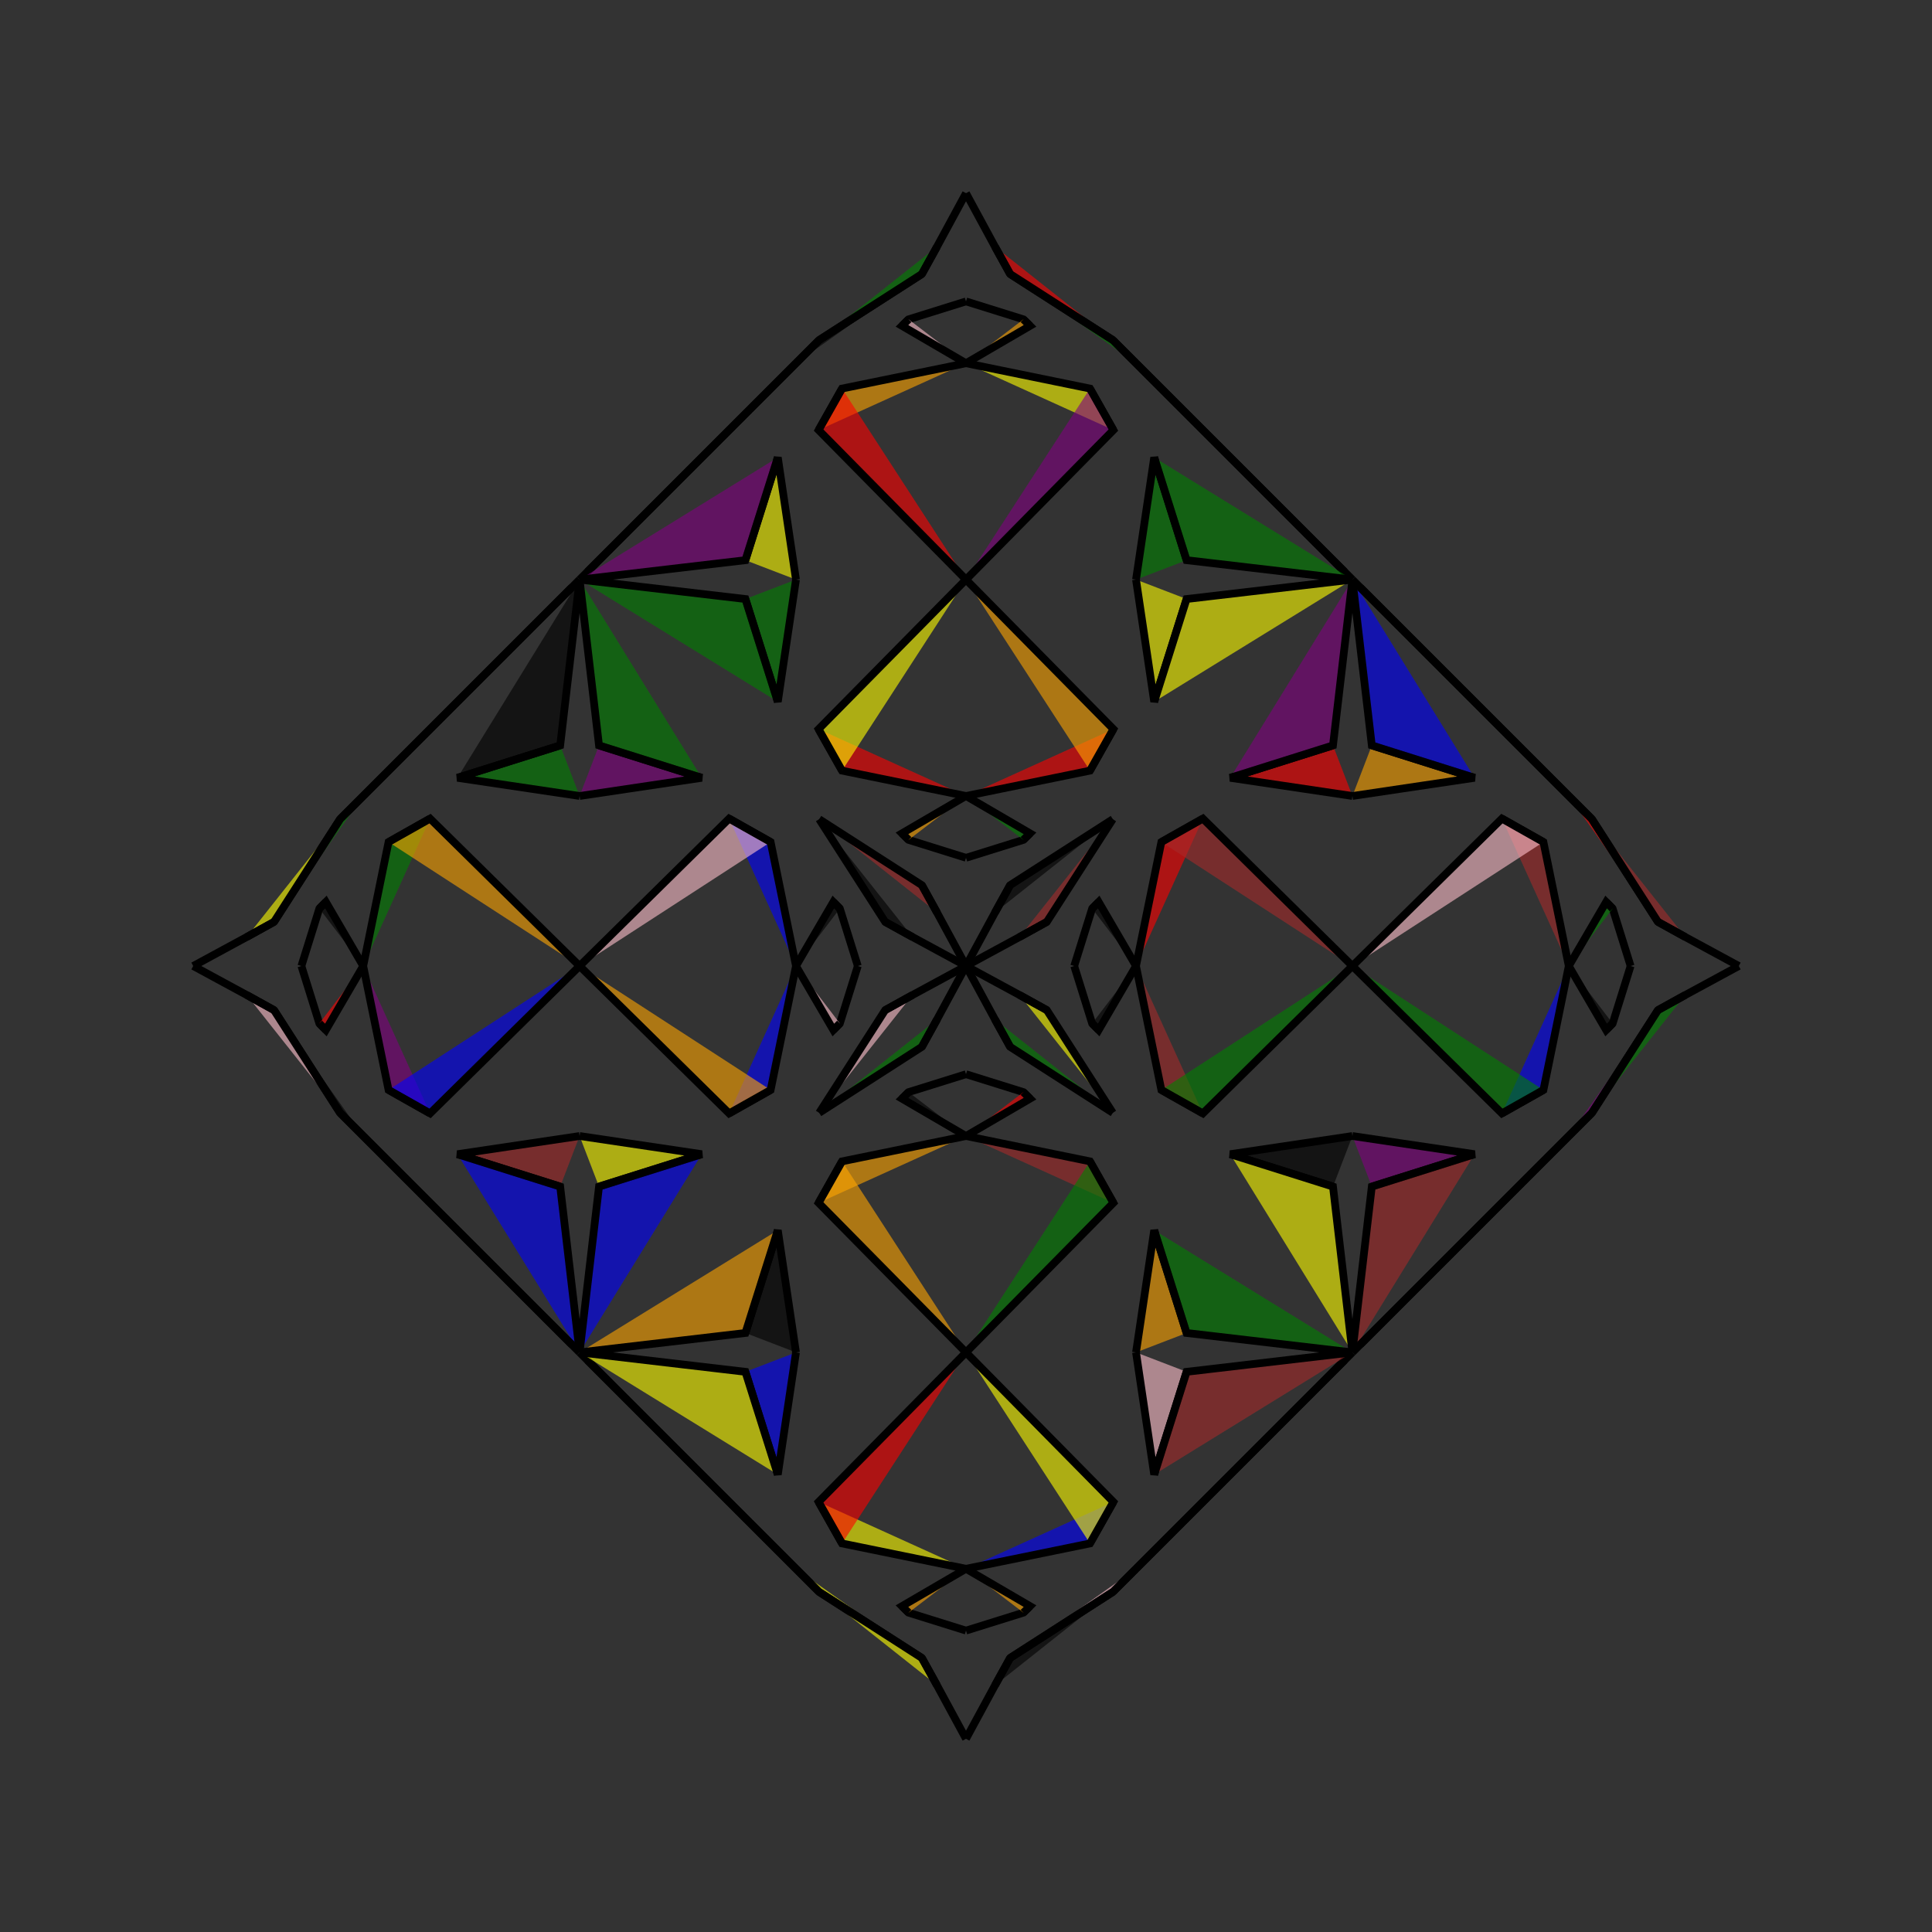 <?xml version="1.0" encoding="UTF-8"?>
<svg xmlns="http://www.w3.org/2000/svg" xmlns:xlink="http://www.w3.org/1999/xlink"
     width="250" height="250" viewBox="-125.0 -125.0 250 250">
<rect x="-125.0" y="-125.0" width="250" height="250" fill="#333333" stroke="none"/>
<defs>
</defs>
<path d="M14.0,-0.0 L16.322,-7.43 L17.165,-8.286" fill="purple" fill-opacity="0.6" stroke="black" stroke-width="1" />
<path d="M14.0,-0.0 L16.322,7.43 L17.165,8.286" fill="brown" fill-opacity="0.6" stroke="black" stroke-width="1" />
<path d="M16.322,-7.43 L17.165,-8.286 L22.0,-0.0" fill="black" fill-opacity="0.6" stroke="black" stroke-width="1" />
<path d="M16.322,7.43 L17.165,8.286 L22.0,-0.0" fill="black" fill-opacity="0.6" stroke="black" stroke-width="1" />
<path d="M25.0,75.0 L22.0,78.0 L19.0,81.0" fill="yellow" fill-opacity="0.6" stroke="black" stroke-width="1" />
<path d="M25.0,-75.0 L22.0,-78.0 L19.0,-81.0" fill="brown" fill-opacity="0.6" stroke="black" stroke-width="1" />
<path d="M22.0,-0.0 L25.28,-16.041 L30.651,-19.072" fill="red" fill-opacity="0.6" stroke="black" stroke-width="1" />
<path d="M22.0,-0.0 L25.28,16.041 L30.651,19.072" fill="brown" fill-opacity="0.6" stroke="black" stroke-width="1" />
<path d="M25.28,-16.041 L30.651,-19.072 L50.0,-0.0" fill="brown" fill-opacity="0.6" stroke="black" stroke-width="1" />
<path d="M25.28,16.041 L30.651,19.072 L50.0,-0.0" fill="green" fill-opacity="0.6" stroke="black" stroke-width="1" />
<path d="M50.0,-22.0 L34.192,-24.352 L47.487,-28.544" fill="red" fill-opacity="0.6" stroke="black" stroke-width="1" />
<path d="M50.0,22.0 L34.192,24.352 L47.487,28.544" fill="black" fill-opacity="0.6" stroke="black" stroke-width="1" />
<path d="M34.192,-24.352 L47.487,-28.544 L50.0,-50.0" fill="purple" fill-opacity="0.6" stroke="black" stroke-width="1" />
<path d="M34.192,24.352 L47.487,28.544 L50.0,50.0" fill="yellow" fill-opacity="0.6" stroke="black" stroke-width="1" />
<path d="M50.0,50.0 L49.0,51.0 L28.0,72.0" fill="pink" fill-opacity="0.6" stroke="black" stroke-width="1" />
<path d="M50.0,-50.0 L49.0,-51.0 L28.0,-72.0" fill="blue" fill-opacity="0.6" stroke="black" stroke-width="1" />
<path d="M49.0,51.0 L28.0,72.0 L25.0,75.0" fill="red" fill-opacity="0.6" stroke="black" stroke-width="1" />
<path d="M49.0,-51.0 L28.0,-72.0 L25.0,-75.0" fill="pink" fill-opacity="0.6" stroke="black" stroke-width="1" />
<path d="M28.0,72.0 L25.0,75.0 L22.0,78.0" fill="green" fill-opacity="0.6" stroke="black" stroke-width="1" />
<path d="M28.0,-72.0 L25.0,-75.0 L22.0,-78.0" fill="yellow" fill-opacity="0.6" stroke="black" stroke-width="1" />
<path d="M22.0,78.0 L19.0,81.0 L5.707,89.542" fill="pink" fill-opacity="0.6" stroke="black" stroke-width="1" />
<path d="M22.0,-78.0 L19.0,-81.0 L5.707,-89.542" fill="green" fill-opacity="0.6" stroke="black" stroke-width="1" />
<path d="M19.0,-19.0 L10.458,-5.707 L6.927,-3.755" fill="brown" fill-opacity="0.6" stroke="black" stroke-width="1" />
<path d="M19.0,19.0 L10.458,5.707 L6.927,3.755" fill="yellow" fill-opacity="0.6" stroke="black" stroke-width="1" />
<path d="M10.458,-5.707 L6.927,-3.755 L0.0,-0.0" fill="black" fill-opacity="0.6" stroke="black" stroke-width="1" />
<path d="M10.458,5.707 L6.927,3.755 L0.0,-0.0" fill="blue" fill-opacity="0.6" stroke="black" stroke-width="1" />
<path d="M-14.0,-0.0 L-16.322,-7.43 L-17.165,-8.286" fill="green" fill-opacity="0.6" stroke="black" stroke-width="1" />
<path d="M-14.0,-0.0 L-16.322,7.43 L-17.165,8.286" fill="blue" fill-opacity="0.6" stroke="black" stroke-width="1" />
<path d="M-16.322,-7.43 L-17.165,-8.286 L-22.0,-0.0" fill="black" fill-opacity="0.6" stroke="black" stroke-width="1" />
<path d="M-16.322,7.43 L-17.165,8.286 L-22.0,-0.0" fill="pink" fill-opacity="0.6" stroke="black" stroke-width="1" />
<path d="M-25.0,75.0 L-22.0,78.0 L-19.0,81.0" fill="pink" fill-opacity="0.6" stroke="black" stroke-width="1" />
<path d="M-25.0,-75.0 L-22.0,-78.0 L-19.0,-81.0" fill="purple" fill-opacity="0.6" stroke="black" stroke-width="1" />
<path d="M-22.0,-0.0 L-25.28,-16.041 L-30.651,-19.072" fill="blue" fill-opacity="0.6" stroke="black" stroke-width="1" />
<path d="M-22.0,-0.0 L-25.28,16.041 L-30.651,19.072" fill="blue" fill-opacity="0.6" stroke="black" stroke-width="1" />
<path d="M-25.28,-16.041 L-30.651,-19.072 L-50.0,-0.0" fill="pink" fill-opacity="0.6" stroke="black" stroke-width="1" />
<path d="M-25.28,16.041 L-30.651,19.072 L-50.0,-0.0" fill="orange" fill-opacity="0.6" stroke="black" stroke-width="1" />
<path d="M-50.0,-22.0 L-34.192,-24.352 L-47.487,-28.544" fill="purple" fill-opacity="0.6" stroke="black" stroke-width="1" />
<path d="M-50.0,22.0 L-34.192,24.352 L-47.487,28.544" fill="yellow" fill-opacity="0.6" stroke="black" stroke-width="1" />
<path d="M-34.192,-24.352 L-47.487,-28.544 L-50.0,-50.0" fill="green" fill-opacity="0.6" stroke="black" stroke-width="1" />
<path d="M-34.192,24.352 L-47.487,28.544 L-50.0,50.0" fill="blue" fill-opacity="0.6" stroke="black" stroke-width="1" />
<path d="M-50.0,50.0 L-49.0,51.0 L-28.0,72.0" fill="blue" fill-opacity="0.6" stroke="black" stroke-width="1" />
<path d="M-50.0,-50.0 L-49.0,-51.0 L-28.0,-72.0" fill="orange" fill-opacity="0.6" stroke="black" stroke-width="1" />
<path d="M-49.0,51.0 L-28.0,72.0 L-25.0,75.0" fill="orange" fill-opacity="0.6" stroke="black" stroke-width="1" />
<path d="M-49.0,-51.0 L-28.0,-72.0 L-25.0,-75.0" fill="blue" fill-opacity="0.6" stroke="black" stroke-width="1" />
<path d="M-28.0,72.0 L-25.0,75.0 L-22.0,78.0" fill="yellow" fill-opacity="0.6" stroke="black" stroke-width="1" />
<path d="M-28.0,-72.0 L-25.0,-75.0 L-22.0,-78.0" fill="purple" fill-opacity="0.6" stroke="black" stroke-width="1" />
<path d="M-22.0,78.0 L-19.0,81.0 L-5.707,89.542" fill="yellow" fill-opacity="0.6" stroke="black" stroke-width="1" />
<path d="M-22.0,-78.0 L-19.0,-81.0 L-5.707,-89.542" fill="black" fill-opacity="0.6" stroke="black" stroke-width="1" />
<path d="M-19.0,-19.0 L-10.458,-5.707 L-6.927,-3.755" fill="black" fill-opacity="0.6" stroke="black" stroke-width="1" />
<path d="M-19.0,19.0 L-10.458,5.707 L-6.927,3.755" fill="pink" fill-opacity="0.6" stroke="black" stroke-width="1" />
<path d="M-10.458,-5.707 L-6.927,-3.755 L0.0,-0.0" fill="black" fill-opacity="0.6" stroke="black" stroke-width="1" />
<path d="M-10.458,5.707 L-6.927,3.755 L0.0,-0.0" fill="green" fill-opacity="0.6" stroke="black" stroke-width="1" />
<path d="M86.0,-0.0 L83.678,7.43 L82.835,8.286" fill="yellow" fill-opacity="0.6" stroke="black" stroke-width="1" />
<path d="M86.0,-0.0 L83.678,-7.43 L82.835,-8.286" fill="purple" fill-opacity="0.6" stroke="black" stroke-width="1" />
<path d="M83.678,7.43 L82.835,8.286 L78.0,-0.0" fill="black" fill-opacity="0.6" stroke="black" stroke-width="1" />
<path d="M83.678,-7.43 L82.835,-8.286 L78.0,-0.0" fill="green" fill-opacity="0.6" stroke="black" stroke-width="1" />
<path d="M75.0,25.0 L78.0,22.0 L81.0,19.0" fill="blue" fill-opacity="0.6" stroke="black" stroke-width="1" />
<path d="M75.0,-25.0 L78.0,-22.0 L81.0,-19.0" fill="pink" fill-opacity="0.6" stroke="black" stroke-width="1" />
<path d="M78.0,-0.0 L74.72,16.041 L69.349,19.072" fill="blue" fill-opacity="0.6" stroke="black" stroke-width="1" />
<path d="M78.0,-0.0 L74.72,-16.041 L69.349,-19.072" fill="brown" fill-opacity="0.6" stroke="black" stroke-width="1" />
<path d="M74.72,16.041 L69.349,19.072 L50.0,-0.0" fill="green" fill-opacity="0.6" stroke="black" stroke-width="1" />
<path d="M74.72,-16.041 L69.349,-19.072 L50.0,-0.0" fill="pink" fill-opacity="0.6" stroke="black" stroke-width="1" />
<path d="M50.0,22.0 L65.808,24.352 L52.513,28.544" fill="purple" fill-opacity="0.6" stroke="black" stroke-width="1" />
<path d="M50.0,-22.0 L65.808,-24.352 L52.513,-28.544" fill="orange" fill-opacity="0.6" stroke="black" stroke-width="1" />
<path d="M65.808,24.352 L52.513,28.544 L50.0,50.0" fill="brown" fill-opacity="0.6" stroke="black" stroke-width="1" />
<path d="M65.808,-24.352 L52.513,-28.544 L50.0,-50.0" fill="blue" fill-opacity="0.6" stroke="black" stroke-width="1" />
<path d="M50.0,50.0 L51.0,49.0 L72.0,28.0" fill="black" fill-opacity="0.6" stroke="black" stroke-width="1" />
<path d="M50.0,-50.0 L51.0,-49.0 L72.0,-28.0" fill="orange" fill-opacity="0.6" stroke="black" stroke-width="1" />
<path d="M51.0,49.0 L72.0,28.0 L75.0,25.0" fill="pink" fill-opacity="0.6" stroke="black" stroke-width="1" />
<path d="M51.0,-49.0 L72.0,-28.0 L75.0,-25.0" fill="black" fill-opacity="0.6" stroke="black" stroke-width="1" />
<path d="M72.0,28.0 L75.0,25.0 L78.0,22.0" fill="black" fill-opacity="0.6" stroke="black" stroke-width="1" />
<path d="M72.0,-28.0 L75.0,-25.0 L78.0,-22.0" fill="yellow" fill-opacity="0.6" stroke="black" stroke-width="1" />
<path d="M78.0,22.0 L81.0,19.0 L89.542,5.707" fill="purple" fill-opacity="0.6" stroke="black" stroke-width="1" />
<path d="M78.0,-22.0 L81.0,-19.0 L89.542,-5.707" fill="red" fill-opacity="0.6" stroke="black" stroke-width="1" />
<path d="M81.0,19.0 L89.542,5.707 L93.073,3.755" fill="green" fill-opacity="0.6" stroke="black" stroke-width="1" />
<path d="M81.0,-19.0 L89.542,-5.707 L93.073,-3.755" fill="brown" fill-opacity="0.6" stroke="black" stroke-width="1" />
<path d="M89.542,5.707 L93.073,3.755 L100.0,-0.0" fill="green" fill-opacity="0.6" stroke="black" stroke-width="1" />
<path d="M89.542,-5.707 L93.073,-3.755 L100.0,-0.0" fill="orange" fill-opacity="0.6" stroke="black" stroke-width="1" />
<path d="M0.0,-14.0 L7.43,-16.322 L8.286,-17.165" fill="blue" fill-opacity="0.6" stroke="black" stroke-width="1" />
<path d="M0.0,14.0 L7.43,16.322 L8.286,17.165" fill="blue" fill-opacity="0.6" stroke="black" stroke-width="1" />
<path d="M0.0,86.0 L7.43,83.678 L8.286,82.835" fill="black" fill-opacity="0.6" stroke="black" stroke-width="1" />
<path d="M0.0,-86.0 L7.43,-83.678 L8.286,-82.835" fill="orange" fill-opacity="0.6" stroke="black" stroke-width="1" />
<path d="M7.43,-16.322 L8.286,-17.165 L0.0,-22.0" fill="green" fill-opacity="0.6" stroke="black" stroke-width="1" />
<path d="M7.43,16.322 L8.286,17.165 L0.0,22.0" fill="red" fill-opacity="0.6" stroke="black" stroke-width="1" />
<path d="M7.43,83.678 L8.286,82.835 L0.0,78.0" fill="orange" fill-opacity="0.6" stroke="black" stroke-width="1" />
<path d="M7.43,-83.678 L8.286,-82.835 L0.0,-78.0" fill="orange" fill-opacity="0.6" stroke="black" stroke-width="1" />
<path d="M0.0,-22.0 L16.041,-25.28 L19.072,-30.651" fill="red" fill-opacity="0.6" stroke="black" stroke-width="1" />
<path d="M0.0,22.0 L16.041,25.28 L19.072,30.651" fill="brown" fill-opacity="0.6" stroke="black" stroke-width="1" />
<path d="M0.0,78.0 L16.041,74.72 L19.072,69.349" fill="blue" fill-opacity="0.6" stroke="black" stroke-width="1" />
<path d="M0.0,-78.0 L16.041,-74.72 L19.072,-69.349" fill="yellow" fill-opacity="0.6" stroke="black" stroke-width="1" />
<path d="M16.041,-25.28 L19.072,-30.651 L0.0,-50.0" fill="orange" fill-opacity="0.6" stroke="black" stroke-width="1" />
<path d="M16.041,25.28 L19.072,30.651 L0.0,50.0" fill="green" fill-opacity="0.6" stroke="black" stroke-width="1" />
<path d="M16.041,74.72 L19.072,69.349 L0.0,50.0" fill="yellow" fill-opacity="0.6" stroke="black" stroke-width="1" />
<path d="M16.041,-74.72 L19.072,-69.349 L0.0,-50.0" fill="purple" fill-opacity="0.6" stroke="black" stroke-width="1" />
<path d="M22.0,-50.0 L24.352,-34.192 L28.544,-47.487" fill="yellow" fill-opacity="0.6" stroke="black" stroke-width="1" />
<path d="M22.0,50.0 L24.352,34.192 L28.544,47.487" fill="orange" fill-opacity="0.6" stroke="black" stroke-width="1" />
<path d="M22.0,50.0 L24.352,65.808 L28.544,52.513" fill="pink" fill-opacity="0.6" stroke="black" stroke-width="1" />
<path d="M22.0,-50.0 L24.352,-65.808 L28.544,-52.513" fill="green" fill-opacity="0.6" stroke="black" stroke-width="1" />
<path d="M24.352,-34.192 L28.544,-47.487 L50.0,-50.0" fill="yellow" fill-opacity="0.6" stroke="black" stroke-width="1" />
<path d="M24.352,34.192 L28.544,47.487 L50.0,50.0" fill="green" fill-opacity="0.6" stroke="black" stroke-width="1" />
<path d="M24.352,65.808 L28.544,52.513 L50.0,50.0" fill="brown" fill-opacity="0.6" stroke="black" stroke-width="1" />
<path d="M24.352,-65.808 L28.544,-52.513 L50.0,-50.0" fill="green" fill-opacity="0.6" stroke="black" stroke-width="1" />
<path d="M19.0,-19.0 L5.707,-10.458 L3.755,-6.927" fill="black" fill-opacity="0.6" stroke="black" stroke-width="1" />
<path d="M19.0,19.0 L5.707,10.458 L3.755,6.927" fill="green" fill-opacity="0.6" stroke="black" stroke-width="1" />
<path d="M19.0,81.0 L5.707,89.542 L3.755,93.073" fill="black" fill-opacity="0.6" stroke="black" stroke-width="1" />
<path d="M19.0,-81.0 L5.707,-89.542 L3.755,-93.073" fill="red" fill-opacity="0.6" stroke="black" stroke-width="1" />
<path d="M5.707,-10.458 L3.755,-6.927 L0.0,-0.0" fill="blue" fill-opacity="0.6" stroke="black" stroke-width="1" />
<path d="M5.707,10.458 L3.755,6.927 L0.0,-0.0" fill="red" fill-opacity="0.6" stroke="black" stroke-width="1" />
<path d="M5.707,89.542 L3.755,93.073 L0.0,100.0" fill="orange" fill-opacity="0.6" stroke="black" stroke-width="1" />
<path d="M5.707,-89.542 L3.755,-93.073 L0.0,-100.0" fill="black" fill-opacity="0.6" stroke="black" stroke-width="1" />
<path d="M0.0,86.0 L-7.43,83.678 L-8.286,82.835" fill="red" fill-opacity="0.6" stroke="black" stroke-width="1" />
<path d="M0.0,-14.0 L-7.43,-16.322 L-8.286,-17.165" fill="orange" fill-opacity="0.6" stroke="black" stroke-width="1" />
<path d="M0.0,14.0 L-7.43,16.322 L-8.286,17.165" fill="pink" fill-opacity="0.6" stroke="black" stroke-width="1" />
<path d="M0.0,-86.0 L-7.43,-83.678 L-8.286,-82.835" fill="green" fill-opacity="0.6" stroke="black" stroke-width="1" />
<path d="M-7.43,83.678 L-8.286,82.835 L0.0,78.0" fill="orange" fill-opacity="0.6" stroke="black" stroke-width="1" />
<path d="M-7.43,-16.322 L-8.286,-17.165 L0.0,-22.0" fill="orange" fill-opacity="0.6" stroke="black" stroke-width="1" />
<path d="M-7.43,16.322 L-8.286,17.165 L0.0,22.0" fill="black" fill-opacity="0.6" stroke="black" stroke-width="1" />
<path d="M-7.43,-83.678 L-8.286,-82.835 L0.0,-78.0" fill="pink" fill-opacity="0.6" stroke="black" stroke-width="1" />
<path d="M0.0,78.0 L-16.041,74.72 L-19.072,69.349" fill="yellow" fill-opacity="0.6" stroke="black" stroke-width="1" />
<path d="M0.0,-22.0 L-16.041,-25.28 L-19.072,-30.651" fill="red" fill-opacity="0.6" stroke="black" stroke-width="1" />
<path d="M0.0,22.0 L-16.041,25.28 L-19.072,30.651" fill="orange" fill-opacity="0.6" stroke="black" stroke-width="1" />
<path d="M0.0,-78.0 L-16.041,-74.72 L-19.072,-69.349" fill="orange" fill-opacity="0.6" stroke="black" stroke-width="1" />
<path d="M-16.041,74.72 L-19.072,69.349 L0.0,50.0" fill="red" fill-opacity="0.6" stroke="black" stroke-width="1" />
<path d="M-16.041,-25.28 L-19.072,-30.651 L0.0,-50.0" fill="yellow" fill-opacity="0.6" stroke="black" stroke-width="1" />
<path d="M-16.041,25.28 L-19.072,30.651 L0.0,50.0" fill="orange" fill-opacity="0.6" stroke="black" stroke-width="1" />
<path d="M-16.041,-74.72 L-19.072,-69.349 L0.0,-50.0" fill="red" fill-opacity="0.6" stroke="black" stroke-width="1" />
<path d="M-22.0,50.0 L-24.352,65.808 L-28.544,52.513" fill="blue" fill-opacity="0.6" stroke="black" stroke-width="1" />
<path d="M-22.0,-50.0 L-24.352,-34.192 L-28.544,-47.487" fill="green" fill-opacity="0.6" stroke="black" stroke-width="1" />
<path d="M-22.0,50.0 L-24.352,34.192 L-28.544,47.487" fill="black" fill-opacity="0.6" stroke="black" stroke-width="1" />
<path d="M-22.0,-50.0 L-24.352,-65.808 L-28.544,-52.513" fill="yellow" fill-opacity="0.6" stroke="black" stroke-width="1" />
<path d="M-24.352,65.808 L-28.544,52.513 L-50.0,50.0" fill="yellow" fill-opacity="0.6" stroke="black" stroke-width="1" />
<path d="M-24.352,-34.192 L-28.544,-47.487 L-50.0,-50.0" fill="green" fill-opacity="0.6" stroke="black" stroke-width="1" />
<path d="M-24.352,34.192 L-28.544,47.487 L-50.0,50.0" fill="orange" fill-opacity="0.6" stroke="black" stroke-width="1" />
<path d="M-24.352,-65.808 L-28.544,-52.513 L-50.0,-50.0" fill="purple" fill-opacity="0.6" stroke="black" stroke-width="1" />
<path d="M-19.0,81.0 L-5.707,89.542 L-3.755,93.073" fill="yellow" fill-opacity="0.6" stroke="black" stroke-width="1" />
<path d="M-19.0,-19.0 L-5.707,-10.458 L-3.755,-6.927" fill="brown" fill-opacity="0.6" stroke="black" stroke-width="1" />
<path d="M-19.0,19.0 L-5.707,10.458 L-3.755,6.927" fill="green" fill-opacity="0.6" stroke="black" stroke-width="1" />
<path d="M-19.0,-81.0 L-5.707,-89.542 L-3.755,-93.073" fill="green" fill-opacity="0.6" stroke="black" stroke-width="1" />
<path d="M-5.707,89.542 L-3.755,93.073 L0.0,100.0" fill="green" fill-opacity="0.6" stroke="black" stroke-width="1" />
<path d="M-5.707,-10.458 L-3.755,-6.927 L0.0,-0.0" fill="yellow" fill-opacity="0.6" stroke="black" stroke-width="1" />
<path d="M-5.707,10.458 L-3.755,6.927 L0.0,-0.0" fill="yellow" fill-opacity="0.6" stroke="black" stroke-width="1" />
<path d="M-5.707,-89.542 L-3.755,-93.073 L0.0,-100.0" fill="yellow" fill-opacity="0.6" stroke="black" stroke-width="1" />
<path d="M-86.0,-0.0 L-83.678,-7.43 L-82.835,-8.286" fill="yellow" fill-opacity="0.6" stroke="black" stroke-width="1" />
<path d="M-86.0,-0.0 L-83.678,7.43 L-82.835,8.286" fill="yellow" fill-opacity="0.6" stroke="black" stroke-width="1" />
<path d="M-83.678,-7.43 L-82.835,-8.286 L-78.0,-0.0" fill="black" fill-opacity="0.6" stroke="black" stroke-width="1" />
<path d="M-83.678,7.43 L-82.835,8.286 L-78.0,-0.0" fill="red" fill-opacity="0.6" stroke="black" stroke-width="1" />
<path d="M-75.0,-25.0 L-78.0,-22.0 L-81.0,-19.0" fill="green" fill-opacity="0.6" stroke="black" stroke-width="1" />
<path d="M-75.0,25.0 L-78.0,22.0 L-81.0,19.0" fill="yellow" fill-opacity="0.6" stroke="black" stroke-width="1" />
<path d="M-78.0,-0.0 L-74.72,-16.041 L-69.349,-19.072" fill="green" fill-opacity="0.6" stroke="black" stroke-width="1" />
<path d="M-78.0,-0.0 L-74.72,16.041 L-69.349,19.072" fill="purple" fill-opacity="0.6" stroke="black" stroke-width="1" />
<path d="M-74.72,-16.041 L-69.349,-19.072 L-50.0,-0.0" fill="orange" fill-opacity="0.6" stroke="black" stroke-width="1" />
<path d="M-74.72,16.041 L-69.349,19.072 L-50.0,-0.0" fill="blue" fill-opacity="0.6" stroke="black" stroke-width="1" />
<path d="M-50.0,-22.0 L-65.808,-24.352 L-52.513,-28.544" fill="green" fill-opacity="0.6" stroke="black" stroke-width="1" />
<path d="M-50.0,22.0 L-65.808,24.352 L-52.513,28.544" fill="brown" fill-opacity="0.6" stroke="black" stroke-width="1" />
<path d="M-65.808,-24.352 L-52.513,-28.544 L-50.0,-50.0" fill="black" fill-opacity="0.6" stroke="black" stroke-width="1" />
<path d="M-65.808,24.352 L-52.513,28.544 L-50.0,50.0" fill="blue" fill-opacity="0.6" stroke="black" stroke-width="1" />
<path d="M-50.0,-50.0 L-51.0,-49.0 L-72.0,-28.0" fill="green" fill-opacity="0.6" stroke="black" stroke-width="1" />
<path d="M-50.0,50.0 L-51.0,49.0 L-72.0,28.0" fill="yellow" fill-opacity="0.6" stroke="black" stroke-width="1" />
<path d="M-51.0,-49.0 L-72.0,-28.0 L-75.0,-25.0" fill="green" fill-opacity="0.6" stroke="black" stroke-width="1" />
<path d="M-51.0,49.0 L-72.0,28.0 L-75.0,25.0" fill="brown" fill-opacity="0.6" stroke="black" stroke-width="1" />
<path d="M-72.0,-28.0 L-75.0,-25.0 L-78.0,-22.0" fill="yellow" fill-opacity="0.6" stroke="black" stroke-width="1" />
<path d="M-72.0,28.0 L-75.0,25.0 L-78.0,22.0" fill="brown" fill-opacity="0.6" stroke="black" stroke-width="1" />
<path d="M-78.0,-22.0 L-81.0,-19.0 L-89.542,-5.707" fill="green" fill-opacity="0.6" stroke="black" stroke-width="1" />
<path d="M-78.0,22.0 L-81.0,19.0 L-89.542,5.707" fill="black" fill-opacity="0.6" stroke="black" stroke-width="1" />
<path d="M-81.0,-19.0 L-89.542,-5.707 L-93.073,-3.755" fill="yellow" fill-opacity="0.6" stroke="black" stroke-width="1" />
<path d="M-81.0,19.0 L-89.542,5.707 L-93.073,3.755" fill="pink" fill-opacity="0.6" stroke="black" stroke-width="1" />
<path d="M-89.542,-5.707 L-93.073,-3.755 L-100.0,-0.0" fill="black" fill-opacity="0.6" stroke="black" stroke-width="1" />
<path d="M-89.542,5.707 L-93.073,3.755 L-100.0,-0.0" fill="orange" fill-opacity="0.6" stroke="black" stroke-width="1" />
</svg>